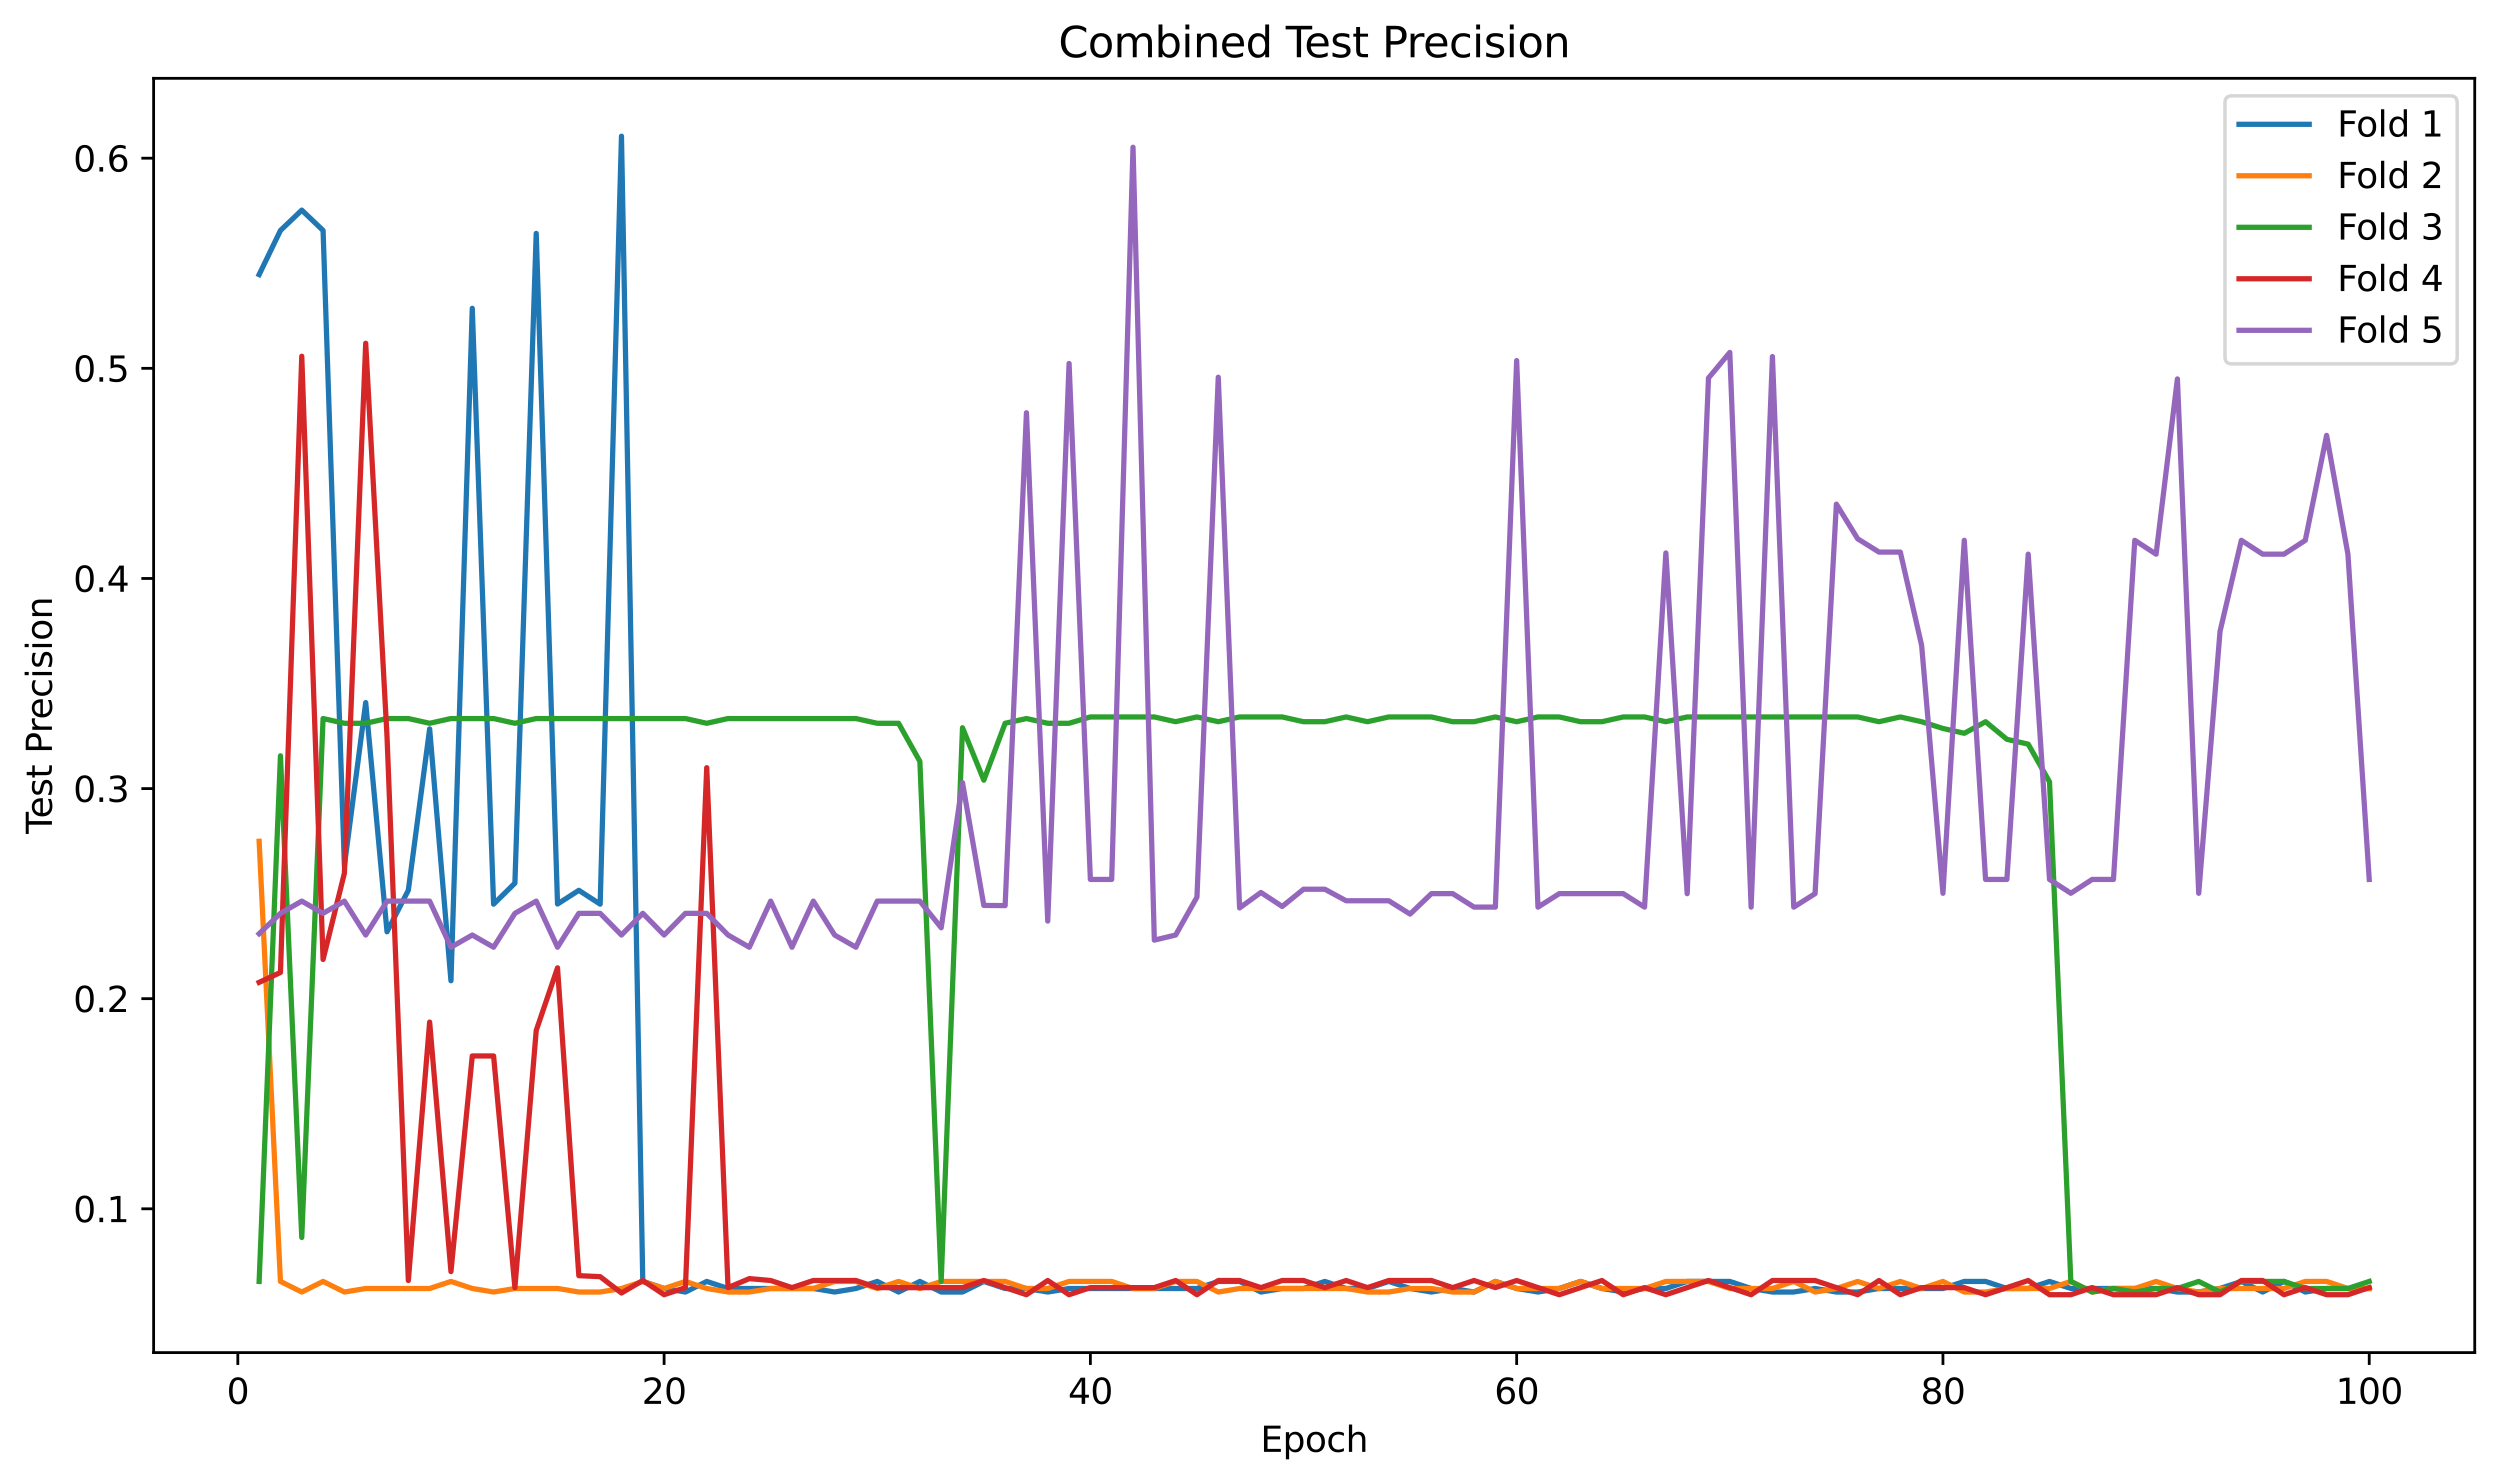 <?xml version="1.0" encoding="utf-8" standalone="no"?>
<!DOCTYPE svg PUBLIC "-//W3C//DTD SVG 1.1//EN"
  "http://www.w3.org/Graphics/SVG/1.1/DTD/svg11.dtd">
<svg xmlns:xlink="http://www.w3.org/1999/xlink" width="712.461pt" height="423.034pt" viewBox="0 0 712.461 423.034" xmlns="http://www.w3.org/2000/svg" version="1.1">
 <defs>
  <style type="text/css">*{stroke-linejoin: round; stroke-linecap: butt}</style>
 </defs>
 <g id="figure_1">
  <g id="patch_1">
   <path d="M 0 423.034 
L 712.461 423.034 
L 712.461 0 
L 0 0 
z
" style="fill: #ffffff"/>
  </g>
  <g id="axes_1">
   <g id="patch_2">
    <path d="M 43.781 385.478 
L 705.261 385.478 
L 705.261 22.318 
L 43.781 22.318 
z
" style="fill: #ffffff"/>
   </g>
   <g id="matplotlib.axis_1">
    <g id="xtick_1">
     <g id="line2d_1">
      <defs>
       <path id="mea86c9e3ff" d="M 0 0 
L 0 3.5 
" style="stroke: #000000; stroke-width: 0.8"/>
      </defs>
      <g>
       <use xlink:href="#mea86c9e3ff" x="67.774" y="385.478" style="stroke: #000000; stroke-width: 0.8"/>
      </g>
     </g>
     <g id="text_1">
      <!-- 0 -->
      <g transform="translate(64.593 400.077) scale(0.1 -0.1)">
       <defs>
        <path id="DejaVuSans-30" d="M 2034 4250 
Q 1547 4250 1301 3770 
Q 1056 3291 1056 2328 
Q 1056 1369 1301 889 
Q 1547 409 2034 409 
Q 2525 409 2770 889 
Q 3016 1369 3016 2328 
Q 3016 3291 2770 3770 
Q 2525 4250 2034 4250 
z
M 2034 4750 
Q 2819 4750 3233 4129 
Q 3647 3509 3647 2328 
Q 3647 1150 3233 529 
Q 2819 -91 2034 -91 
Q 1250 -91 836 529 
Q 422 1150 422 2328 
Q 422 3509 836 4129 
Q 1250 4750 2034 4750 
z
" transform="scale(0.016)"/>
       </defs>
       <use xlink:href="#DejaVuSans-30"/>
      </g>
     </g>
    </g>
    <g id="xtick_2">
     <g id="line2d_2">
      <g>
       <use xlink:href="#mea86c9e3ff" x="189.258" y="385.478" style="stroke: #000000; stroke-width: 0.8"/>
      </g>
     </g>
     <g id="text_2">
      <!-- 20 -->
      <g transform="translate(182.896 400.077) scale(0.1 -0.1)">
       <defs>
        <path id="DejaVuSans-32" d="M 1228 531 
L 3431 531 
L 3431 0 
L 469 0 
L 469 531 
Q 828 903 1448 1529 
Q 2069 2156 2228 2338 
Q 2531 2678 2651 2914 
Q 2772 3150 2772 3378 
Q 2772 3750 2511 3984 
Q 2250 4219 1831 4219 
Q 1534 4219 1204 4116 
Q 875 4013 500 3803 
L 500 4441 
Q 881 4594 1212 4672 
Q 1544 4750 1819 4750 
Q 2544 4750 2975 4387 
Q 3406 4025 3406 3419 
Q 3406 3131 3298 2873 
Q 3191 2616 2906 2266 
Q 2828 2175 2409 1742 
Q 1991 1309 1228 531 
z
" transform="scale(0.016)"/>
       </defs>
       <use xlink:href="#DejaVuSans-32"/>
       <use xlink:href="#DejaVuSans-30" transform="translate(63.623 0)"/>
      </g>
     </g>
    </g>
    <g id="xtick_3">
     <g id="line2d_3">
      <g>
       <use xlink:href="#mea86c9e3ff" x="310.742" y="385.478" style="stroke: #000000; stroke-width: 0.8"/>
      </g>
     </g>
     <g id="text_3">
      <!-- 40 -->
      <g transform="translate(304.38 400.077) scale(0.1 -0.1)">
       <defs>
        <path id="DejaVuSans-34" d="M 2419 4116 
L 825 1625 
L 2419 1625 
L 2419 4116 
z
M 2253 4666 
L 3047 4666 
L 3047 1625 
L 3713 1625 
L 3713 1100 
L 3047 1100 
L 3047 0 
L 2419 0 
L 2419 1100 
L 313 1100 
L 313 1709 
L 2253 4666 
z
" transform="scale(0.016)"/>
       </defs>
       <use xlink:href="#DejaVuSans-34"/>
       <use xlink:href="#DejaVuSans-30" transform="translate(63.623 0)"/>
      </g>
     </g>
    </g>
    <g id="xtick_4">
     <g id="line2d_4">
      <g>
       <use xlink:href="#mea86c9e3ff" x="432.226" y="385.478" style="stroke: #000000; stroke-width: 0.8"/>
      </g>
     </g>
     <g id="text_4">
      <!-- 60 -->
      <g transform="translate(425.864 400.077) scale(0.1 -0.1)">
       <defs>
        <path id="DejaVuSans-36" d="M 2113 2584 
Q 1688 2584 1439 2293 
Q 1191 2003 1191 1497 
Q 1191 994 1439 701 
Q 1688 409 2113 409 
Q 2538 409 2786 701 
Q 3034 994 3034 1497 
Q 3034 2003 2786 2293 
Q 2538 2584 2113 2584 
z
M 3366 4563 
L 3366 3988 
Q 3128 4100 2886 4159 
Q 2644 4219 2406 4219 
Q 1781 4219 1451 3797 
Q 1122 3375 1075 2522 
Q 1259 2794 1537 2939 
Q 1816 3084 2150 3084 
Q 2853 3084 3261 2657 
Q 3669 2231 3669 1497 
Q 3669 778 3244 343 
Q 2819 -91 2113 -91 
Q 1303 -91 875 529 
Q 447 1150 447 2328 
Q 447 3434 972 4092 
Q 1497 4750 2381 4750 
Q 2619 4750 2861 4703 
Q 3103 4656 3366 4563 
z
" transform="scale(0.016)"/>
       </defs>
       <use xlink:href="#DejaVuSans-36"/>
       <use xlink:href="#DejaVuSans-30" transform="translate(63.623 0)"/>
      </g>
     </g>
    </g>
    <g id="xtick_5">
     <g id="line2d_5">
      <g>
       <use xlink:href="#mea86c9e3ff" x="553.71" y="385.478" style="stroke: #000000; stroke-width: 0.8"/>
      </g>
     </g>
     <g id="text_5">
      <!-- 80 -->
      <g transform="translate(547.348 400.077) scale(0.1 -0.1)">
       <defs>
        <path id="DejaVuSans-38" d="M 2034 2216 
Q 1584 2216 1326 1975 
Q 1069 1734 1069 1313 
Q 1069 891 1326 650 
Q 1584 409 2034 409 
Q 2484 409 2743 651 
Q 3003 894 3003 1313 
Q 3003 1734 2745 1975 
Q 2488 2216 2034 2216 
z
M 1403 2484 
Q 997 2584 770 2862 
Q 544 3141 544 3541 
Q 544 4100 942 4425 
Q 1341 4750 2034 4750 
Q 2731 4750 3128 4425 
Q 3525 4100 3525 3541 
Q 3525 3141 3298 2862 
Q 3072 2584 2669 2484 
Q 3125 2378 3379 2068 
Q 3634 1759 3634 1313 
Q 3634 634 3220 271 
Q 2806 -91 2034 -91 
Q 1263 -91 848 271 
Q 434 634 434 1313 
Q 434 1759 690 2068 
Q 947 2378 1403 2484 
z
M 1172 3481 
Q 1172 3119 1398 2916 
Q 1625 2713 2034 2713 
Q 2441 2713 2670 2916 
Q 2900 3119 2900 3481 
Q 2900 3844 2670 4047 
Q 2441 4250 2034 4250 
Q 1625 4250 1398 4047 
Q 1172 3844 1172 3481 
z
" transform="scale(0.016)"/>
       </defs>
       <use xlink:href="#DejaVuSans-38"/>
       <use xlink:href="#DejaVuSans-30" transform="translate(63.623 0)"/>
      </g>
     </g>
    </g>
    <g id="xtick_6">
     <g id="line2d_6">
      <g>
       <use xlink:href="#mea86c9e3ff" x="675.194" y="385.478" style="stroke: #000000; stroke-width: 0.8"/>
      </g>
     </g>
     <g id="text_6">
      <!-- 100 -->
      <g transform="translate(665.65 400.077) scale(0.1 -0.1)">
       <defs>
        <path id="DejaVuSans-31" d="M 794 531 
L 1825 531 
L 1825 4091 
L 703 3866 
L 703 4441 
L 1819 4666 
L 2450 4666 
L 2450 531 
L 3481 531 
L 3481 0 
L 794 0 
L 794 531 
z
" transform="scale(0.016)"/>
       </defs>
       <use xlink:href="#DejaVuSans-31"/>
       <use xlink:href="#DejaVuSans-30" transform="translate(63.623 0)"/>
       <use xlink:href="#DejaVuSans-30" transform="translate(127.246 0)"/>
      </g>
     </g>
    </g>
    <g id="text_7">
     <!-- Epoch -->
     <g transform="translate(359.21 413.755) scale(0.1 -0.1)">
      <defs>
       <path id="DejaVuSans-45" d="M 628 4666 
L 3578 4666 
L 3578 4134 
L 1259 4134 
L 1259 2753 
L 3481 2753 
L 3481 2222 
L 1259 2222 
L 1259 531 
L 3634 531 
L 3634 0 
L 628 0 
L 628 4666 
z
" transform="scale(0.016)"/>
       <path id="DejaVuSans-70" d="M 1159 525 
L 1159 -1331 
L 581 -1331 
L 581 3500 
L 1159 3500 
L 1159 2969 
Q 1341 3281 1617 3432 
Q 1894 3584 2278 3584 
Q 2916 3584 3314 3078 
Q 3713 2572 3713 1747 
Q 3713 922 3314 415 
Q 2916 -91 2278 -91 
Q 1894 -91 1617 61 
Q 1341 213 1159 525 
z
M 3116 1747 
Q 3116 2381 2855 2742 
Q 2594 3103 2138 3103 
Q 1681 3103 1420 2742 
Q 1159 2381 1159 1747 
Q 1159 1113 1420 752 
Q 1681 391 2138 391 
Q 2594 391 2855 752 
Q 3116 1113 3116 1747 
z
" transform="scale(0.016)"/>
       <path id="DejaVuSans-6f" d="M 1959 3097 
Q 1497 3097 1228 2736 
Q 959 2375 959 1747 
Q 959 1119 1226 758 
Q 1494 397 1959 397 
Q 2419 397 2687 759 
Q 2956 1122 2956 1747 
Q 2956 2369 2687 2733 
Q 2419 3097 1959 3097 
z
M 1959 3584 
Q 2709 3584 3137 3096 
Q 3566 2609 3566 1747 
Q 3566 888 3137 398 
Q 2709 -91 1959 -91 
Q 1206 -91 779 398 
Q 353 888 353 1747 
Q 353 2609 779 3096 
Q 1206 3584 1959 3584 
z
" transform="scale(0.016)"/>
       <path id="DejaVuSans-63" d="M 3122 3366 
L 3122 2828 
Q 2878 2963 2633 3030 
Q 2388 3097 2138 3097 
Q 1578 3097 1268 2742 
Q 959 2388 959 1747 
Q 959 1106 1268 751 
Q 1578 397 2138 397 
Q 2388 397 2633 464 
Q 2878 531 3122 666 
L 3122 134 
Q 2881 22 2623 -34 
Q 2366 -91 2075 -91 
Q 1284 -91 818 406 
Q 353 903 353 1747 
Q 353 2603 823 3093 
Q 1294 3584 2113 3584 
Q 2378 3584 2631 3529 
Q 2884 3475 3122 3366 
z
" transform="scale(0.016)"/>
       <path id="DejaVuSans-68" d="M 3513 2113 
L 3513 0 
L 2938 0 
L 2938 2094 
Q 2938 2591 2744 2837 
Q 2550 3084 2163 3084 
Q 1697 3084 1428 2787 
Q 1159 2491 1159 1978 
L 1159 0 
L 581 0 
L 581 4863 
L 1159 4863 
L 1159 2956 
Q 1366 3272 1645 3428 
Q 1925 3584 2291 3584 
Q 2894 3584 3203 3211 
Q 3513 2838 3513 2113 
z
" transform="scale(0.016)"/>
      </defs>
      <use xlink:href="#DejaVuSans-45"/>
      <use xlink:href="#DejaVuSans-70" transform="translate(63.184 0)"/>
      <use xlink:href="#DejaVuSans-6f" transform="translate(126.66 0)"/>
      <use xlink:href="#DejaVuSans-63" transform="translate(187.842 0)"/>
      <use xlink:href="#DejaVuSans-68" transform="translate(242.822 0)"/>
     </g>
    </g>
   </g>
   <g id="matplotlib.axis_2">
    <g id="ytick_1">
     <g id="line2d_7">
      <defs>
       <path id="md509943e3c" d="M 0 0 
L -3.5 0 
" style="stroke: #000000; stroke-width: 0.8"/>
      </defs>
      <g>
       <use xlink:href="#md509943e3c" x="43.781" y="344.493" style="stroke: #000000; stroke-width: 0.8"/>
      </g>
     </g>
     <g id="text_8">
      <!-- 0.1 -->
      <g transform="translate(20.878 348.292) scale(0.1 -0.1)">
       <defs>
        <path id="DejaVuSans-2e" d="M 684 794 
L 1344 794 
L 1344 0 
L 684 0 
L 684 794 
z
" transform="scale(0.016)"/>
       </defs>
       <use xlink:href="#DejaVuSans-30"/>
       <use xlink:href="#DejaVuSans-2e" transform="translate(63.623 0)"/>
       <use xlink:href="#DejaVuSans-31" transform="translate(95.41 0)"/>
      </g>
     </g>
    </g>
    <g id="ytick_2">
     <g id="line2d_8">
      <g>
       <use xlink:href="#md509943e3c" x="43.781" y="284.613" style="stroke: #000000; stroke-width: 0.8"/>
      </g>
     </g>
     <g id="text_9">
      <!-- 0.2 -->
      <g transform="translate(20.878 288.412) scale(0.1 -0.1)">
       <use xlink:href="#DejaVuSans-30"/>
       <use xlink:href="#DejaVuSans-2e" transform="translate(63.623 0)"/>
       <use xlink:href="#DejaVuSans-32" transform="translate(95.41 0)"/>
      </g>
     </g>
    </g>
    <g id="ytick_3">
     <g id="line2d_9">
      <g>
       <use xlink:href="#md509943e3c" x="43.781" y="224.733" style="stroke: #000000; stroke-width: 0.8"/>
      </g>
     </g>
     <g id="text_10">
      <!-- 0.3 -->
      <g transform="translate(20.878 228.532) scale(0.1 -0.1)">
       <defs>
        <path id="DejaVuSans-33" d="M 2597 2516 
Q 3050 2419 3304 2112 
Q 3559 1806 3559 1356 
Q 3559 666 3084 287 
Q 2609 -91 1734 -91 
Q 1441 -91 1130 -33 
Q 819 25 488 141 
L 488 750 
Q 750 597 1062 519 
Q 1375 441 1716 441 
Q 2309 441 2620 675 
Q 2931 909 2931 1356 
Q 2931 1769 2642 2001 
Q 2353 2234 1838 2234 
L 1294 2234 
L 1294 2753 
L 1863 2753 
Q 2328 2753 2575 2939 
Q 2822 3125 2822 3475 
Q 2822 3834 2567 4026 
Q 2313 4219 1838 4219 
Q 1578 4219 1281 4162 
Q 984 4106 628 3988 
L 628 4550 
Q 988 4650 1302 4700 
Q 1616 4750 1894 4750 
Q 2613 4750 3031 4423 
Q 3450 4097 3450 3541 
Q 3450 3153 3228 2886 
Q 3006 2619 2597 2516 
z
" transform="scale(0.016)"/>
       </defs>
       <use xlink:href="#DejaVuSans-30"/>
       <use xlink:href="#DejaVuSans-2e" transform="translate(63.623 0)"/>
       <use xlink:href="#DejaVuSans-33" transform="translate(95.41 0)"/>
      </g>
     </g>
    </g>
    <g id="ytick_4">
     <g id="line2d_10">
      <g>
       <use xlink:href="#md509943e3c" x="43.781" y="164.853" style="stroke: #000000; stroke-width: 0.8"/>
      </g>
     </g>
     <g id="text_11">
      <!-- 0.4 -->
      <g transform="translate(20.878 168.652) scale(0.1 -0.1)">
       <use xlink:href="#DejaVuSans-30"/>
       <use xlink:href="#DejaVuSans-2e" transform="translate(63.623 0)"/>
       <use xlink:href="#DejaVuSans-34" transform="translate(95.41 0)"/>
      </g>
     </g>
    </g>
    <g id="ytick_5">
     <g id="line2d_11">
      <g>
       <use xlink:href="#md509943e3c" x="43.781" y="104.973" style="stroke: #000000; stroke-width: 0.8"/>
      </g>
     </g>
     <g id="text_12">
      <!-- 0.5 -->
      <g transform="translate(20.878 108.772) scale(0.1 -0.1)">
       <defs>
        <path id="DejaVuSans-35" d="M 691 4666 
L 3169 4666 
L 3169 4134 
L 1269 4134 
L 1269 2991 
Q 1406 3038 1543 3061 
Q 1681 3084 1819 3084 
Q 2600 3084 3056 2656 
Q 3513 2228 3513 1497 
Q 3513 744 3044 326 
Q 2575 -91 1722 -91 
Q 1428 -91 1123 -41 
Q 819 9 494 109 
L 494 744 
Q 775 591 1075 516 
Q 1375 441 1709 441 
Q 2250 441 2565 725 
Q 2881 1009 2881 1497 
Q 2881 1984 2565 2268 
Q 2250 2553 1709 2553 
Q 1456 2553 1204 2497 
Q 953 2441 691 2322 
L 691 4666 
z
" transform="scale(0.016)"/>
       </defs>
       <use xlink:href="#DejaVuSans-30"/>
       <use xlink:href="#DejaVuSans-2e" transform="translate(63.623 0)"/>
       <use xlink:href="#DejaVuSans-35" transform="translate(95.41 0)"/>
      </g>
     </g>
    </g>
    <g id="ytick_6">
     <g id="line2d_12">
      <g>
       <use xlink:href="#md509943e3c" x="43.781" y="45.093" style="stroke: #000000; stroke-width: 0.8"/>
      </g>
     </g>
     <g id="text_13">
      <!-- 0.6 -->
      <g transform="translate(20.878 48.892) scale(0.1 -0.1)">
       <use xlink:href="#DejaVuSans-30"/>
       <use xlink:href="#DejaVuSans-2e" transform="translate(63.623 0)"/>
       <use xlink:href="#DejaVuSans-36" transform="translate(95.41 0)"/>
      </g>
     </g>
    </g>
    <g id="text_14">
     <!-- Test Precision -->
     <g transform="translate(14.798 237.64) rotate(-90) scale(0.1 -0.1)">
      <defs>
       <path id="DejaVuSans-54" d="M -19 4666 
L 3928 4666 
L 3928 4134 
L 2272 4134 
L 2272 0 
L 1638 0 
L 1638 4134 
L -19 4134 
L -19 4666 
z
" transform="scale(0.016)"/>
       <path id="DejaVuSans-65" d="M 3597 1894 
L 3597 1613 
L 953 1613 
Q 991 1019 1311 708 
Q 1631 397 2203 397 
Q 2534 397 2845 478 
Q 3156 559 3463 722 
L 3463 178 
Q 3153 47 2828 -22 
Q 2503 -91 2169 -91 
Q 1331 -91 842 396 
Q 353 884 353 1716 
Q 353 2575 817 3079 
Q 1281 3584 2069 3584 
Q 2775 3584 3186 3129 
Q 3597 2675 3597 1894 
z
M 3022 2063 
Q 3016 2534 2758 2815 
Q 2500 3097 2075 3097 
Q 1594 3097 1305 2825 
Q 1016 2553 972 2059 
L 3022 2063 
z
" transform="scale(0.016)"/>
       <path id="DejaVuSans-73" d="M 2834 3397 
L 2834 2853 
Q 2591 2978 2328 3040 
Q 2066 3103 1784 3103 
Q 1356 3103 1142 2972 
Q 928 2841 928 2578 
Q 928 2378 1081 2264 
Q 1234 2150 1697 2047 
L 1894 2003 
Q 2506 1872 2764 1633 
Q 3022 1394 3022 966 
Q 3022 478 2636 193 
Q 2250 -91 1575 -91 
Q 1294 -91 989 -36 
Q 684 19 347 128 
L 347 722 
Q 666 556 975 473 
Q 1284 391 1588 391 
Q 1994 391 2212 530 
Q 2431 669 2431 922 
Q 2431 1156 2273 1281 
Q 2116 1406 1581 1522 
L 1381 1569 
Q 847 1681 609 1914 
Q 372 2147 372 2553 
Q 372 3047 722 3315 
Q 1072 3584 1716 3584 
Q 2034 3584 2315 3537 
Q 2597 3491 2834 3397 
z
" transform="scale(0.016)"/>
       <path id="DejaVuSans-74" d="M 1172 4494 
L 1172 3500 
L 2356 3500 
L 2356 3053 
L 1172 3053 
L 1172 1153 
Q 1172 725 1289 603 
Q 1406 481 1766 481 
L 2356 481 
L 2356 0 
L 1766 0 
Q 1100 0 847 248 
Q 594 497 594 1153 
L 594 3053 
L 172 3053 
L 172 3500 
L 594 3500 
L 594 4494 
L 1172 4494 
z
" transform="scale(0.016)"/>
       <path id="DejaVuSans-20" transform="scale(0.016)"/>
       <path id="DejaVuSans-50" d="M 1259 4147 
L 1259 2394 
L 2053 2394 
Q 2494 2394 2734 2622 
Q 2975 2850 2975 3272 
Q 2975 3691 2734 3919 
Q 2494 4147 2053 4147 
L 1259 4147 
z
M 628 4666 
L 2053 4666 
Q 2838 4666 3239 4311 
Q 3641 3956 3641 3272 
Q 3641 2581 3239 2228 
Q 2838 1875 2053 1875 
L 1259 1875 
L 1259 0 
L 628 0 
L 628 4666 
z
" transform="scale(0.016)"/>
       <path id="DejaVuSans-72" d="M 2631 2963 
Q 2534 3019 2420 3045 
Q 2306 3072 2169 3072 
Q 1681 3072 1420 2755 
Q 1159 2438 1159 1844 
L 1159 0 
L 581 0 
L 581 3500 
L 1159 3500 
L 1159 2956 
Q 1341 3275 1631 3429 
Q 1922 3584 2338 3584 
Q 2397 3584 2469 3576 
Q 2541 3569 2628 3553 
L 2631 2963 
z
" transform="scale(0.016)"/>
       <path id="DejaVuSans-69" d="M 603 3500 
L 1178 3500 
L 1178 0 
L 603 0 
L 603 3500 
z
M 603 4863 
L 1178 4863 
L 1178 4134 
L 603 4134 
L 603 4863 
z
" transform="scale(0.016)"/>
       <path id="DejaVuSans-6e" d="M 3513 2113 
L 3513 0 
L 2938 0 
L 2938 2094 
Q 2938 2591 2744 2837 
Q 2550 3084 2163 3084 
Q 1697 3084 1428 2787 
Q 1159 2491 1159 1978 
L 1159 0 
L 581 0 
L 581 3500 
L 1159 3500 
L 1159 2956 
Q 1366 3272 1645 3428 
Q 1925 3584 2291 3584 
Q 2894 3584 3203 3211 
Q 3513 2838 3513 2113 
z
" transform="scale(0.016)"/>
      </defs>
      <use xlink:href="#DejaVuSans-54"/>
      <use xlink:href="#DejaVuSans-65" transform="translate(44.084 0)"/>
      <use xlink:href="#DejaVuSans-73" transform="translate(105.607 0)"/>
      <use xlink:href="#DejaVuSans-74" transform="translate(157.707 0)"/>
      <use xlink:href="#DejaVuSans-20" transform="translate(196.916 0)"/>
      <use xlink:href="#DejaVuSans-50" transform="translate(228.703 0)"/>
      <use xlink:href="#DejaVuSans-72" transform="translate(287.256 0)"/>
      <use xlink:href="#DejaVuSans-65" transform="translate(326.119 0)"/>
      <use xlink:href="#DejaVuSans-63" transform="translate(387.643 0)"/>
      <use xlink:href="#DejaVuSans-69" transform="translate(442.623 0)"/>
      <use xlink:href="#DejaVuSans-73" transform="translate(470.406 0)"/>
      <use xlink:href="#DejaVuSans-69" transform="translate(522.506 0)"/>
      <use xlink:href="#DejaVuSans-6f" transform="translate(550.289 0)"/>
      <use xlink:href="#DejaVuSans-6e" transform="translate(611.471 0)"/>
     </g>
    </g>
   </g>
   <g id="line2d_13">
    <path d="M 73.849 78.252 
L 79.923 65.68 
L 85.997 59.884 
L 92.071 65.68 
L 98.145 246.715 
L 104.22 200.237 
L 110.294 265.544 
L 116.368 253.701 
L 122.442 207.733 
L 128.516 279.491 
L 134.59 87.872 
L 140.665 257.668 
L 146.739 251.678 
L 152.813 66.523 
L 158.887 257.629 
L 164.961 253.729 
L 171.036 257.668 
L 177.11 38.825 
L 183.184 365.19 
L 189.258 367.199 
L 195.332 368.204 
L 201.407 365.19 
L 207.481 367.199 
L 213.555 367.199 
L 219.629 367.199 
L 225.703 367.199 
L 231.778 367.199 
L 237.852 368.204 
L 243.926 367.199 
L 250 365.19 
L 256.074 368.204 
L 262.149 365.19 
L 268.223 368.204 
L 274.297 368.204 
L 280.371 365.19 
L 286.445 367.199 
L 292.52 367.199 
L 298.594 368.204 
L 304.668 367.199 
L 310.742 367.199 
L 316.816 367.199 
L 322.891 367.199 
L 328.965 367.199 
L 335.039 367.199 
L 341.113 367.199 
L 347.187 365.19 
L 353.262 365.19 
L 359.336 368.204 
L 365.41 367.199 
L 371.484 367.199 
L 377.558 365.19 
L 383.633 367.199 
L 389.707 367.199 
L 395.781 365.19 
L 401.855 367.199 
L 407.929 368.204 
L 414.004 367.199 
L 420.078 368.204 
L 426.152 365.19 
L 432.226 367.199 
L 438.3 368.204 
L 444.375 367.199 
L 450.449 365.19 
L 456.523 367.199 
L 462.597 368.204 
L 468.671 367.199 
L 474.745 367.199 
L 480.82 365.19 
L 486.894 365.19 
L 492.968 365.19 
L 499.042 367.199 
L 505.116 368.204 
L 511.191 368.204 
L 517.265 367.199 
L 523.339 368.204 
L 529.413 368.204 
L 535.487 367.199 
L 541.562 367.199 
L 547.636 367.199 
L 553.71 367.199 
L 559.784 365.19 
L 565.858 365.19 
L 571.933 367.199 
L 578.007 367.199 
L 584.081 365.19 
L 590.155 367.199 
L 596.229 367.199 
L 602.304 367.199 
L 608.378 367.199 
L 614.452 367.199 
L 620.526 368.204 
L 626.6 368.204 
L 632.675 367.199 
L 638.749 365.19 
L 644.823 368.204 
L 650.897 365.19 
L 656.971 368.204 
L 663.046 367.199 
L 669.12 367.199 
L 675.194 367.199 
" clip-path="url(#p94d41e3f25)" style="fill: none; stroke: #1f77b4; stroke-width: 1.5; stroke-linecap: square"/>
   </g>
   <g id="line2d_14">
    <path d="M 73.849 239.759 
L 79.923 365.19 
L 85.997 368.204 
L 92.071 365.19 
L 98.145 368.204 
L 104.22 367.199 
L 110.294 367.199 
L 116.368 367.199 
L 122.442 367.199 
L 128.516 365.19 
L 134.59 367.199 
L 140.665 368.204 
L 146.739 367.199 
L 152.813 367.199 
L 158.887 367.199 
L 164.961 368.204 
L 171.036 368.204 
L 177.11 367.199 
L 183.184 365.19 
L 189.258 367.199 
L 195.332 365.19 
L 201.407 367.199 
L 207.481 368.204 
L 213.555 368.204 
L 219.629 367.199 
L 225.703 367.199 
L 231.778 367.199 
L 237.852 365.19 
L 243.926 365.19 
L 250 367.199 
L 256.074 365.19 
L 262.149 367.199 
L 268.223 365.19 
L 274.297 365.19 
L 280.371 365.19 
L 286.445 365.19 
L 292.52 367.199 
L 298.594 367.199 
L 304.668 365.19 
L 310.742 365.19 
L 316.816 365.19 
L 322.891 367.199 
L 328.965 367.199 
L 335.039 365.19 
L 341.113 365.19 
L 347.187 368.204 
L 353.262 367.199 
L 359.336 367.199 
L 365.41 367.199 
L 371.484 367.199 
L 377.558 367.199 
L 383.633 367.199 
L 389.707 368.204 
L 395.781 368.204 
L 401.855 367.199 
L 407.929 367.199 
L 414.004 368.204 
L 420.078 368.204 
L 426.152 365.19 
L 432.226 367.199 
L 438.3 367.199 
L 444.375 367.199 
L 450.449 365.19 
L 456.523 367.199 
L 462.597 367.199 
L 468.671 367.199 
L 474.745 365.19 
L 480.82 365.19 
L 486.894 365.19 
L 492.968 367.199 
L 499.042 367.199 
L 505.116 367.199 
L 511.191 365.19 
L 517.265 368.204 
L 523.339 367.199 
L 529.413 365.19 
L 535.487 367.199 
L 541.562 365.19 
L 547.636 367.199 
L 553.71 365.19 
L 559.784 368.204 
L 565.858 368.204 
L 571.933 367.199 
L 578.007 367.199 
L 584.081 367.199 
L 590.155 365.19 
L 596.229 368.204 
L 602.304 367.199 
L 608.378 367.199 
L 614.452 365.19 
L 620.526 367.199 
L 626.6 368.204 
L 632.675 367.199 
L 638.749 367.199 
L 644.823 367.199 
L 650.897 367.199 
L 656.971 365.19 
L 663.046 365.19 
L 669.12 367.199 
L 675.194 367.199 
" clip-path="url(#p94d41e3f25)" style="fill: none; stroke: #ff7f0e; stroke-width: 1.5; stroke-linecap: square"/>
   </g>
   <g id="line2d_15">
    <path d="M 73.849 365.19 
L 79.923 215.409 
L 85.997 352.658 
L 92.071 204.773 
L 98.145 206.122 
L 104.22 206.122 
L 110.294 204.773 
L 116.368 204.773 
L 122.442 206.122 
L 128.516 204.773 
L 134.59 204.773 
L 140.665 204.773 
L 146.739 206.122 
L 152.813 204.773 
L 158.887 204.773 
L 164.961 204.773 
L 171.036 204.773 
L 177.11 204.773 
L 183.184 204.773 
L 189.258 204.773 
L 195.332 204.773 
L 201.407 206.122 
L 207.481 204.773 
L 213.555 204.773 
L 219.629 204.773 
L 225.703 204.773 
L 231.778 204.773 
L 237.852 204.773 
L 243.926 204.773 
L 250 206.122 
L 256.074 206.122 
L 262.149 216.986 
L 268.223 365.19 
L 274.297 207.399 
L 280.371 222.335 
L 286.445 206.122 
L 292.52 204.773 
L 298.594 206.122 
L 304.668 206.122 
L 310.742 204.319 
L 316.816 204.319 
L 322.891 204.319 
L 328.965 204.319 
L 335.039 205.68 
L 341.113 204.319 
L 347.187 205.68 
L 353.262 204.319 
L 359.336 204.319 
L 365.41 204.319 
L 371.484 205.68 
L 377.558 205.68 
L 383.633 204.319 
L 389.707 205.68 
L 395.781 204.319 
L 401.855 204.319 
L 407.929 204.319 
L 414.004 205.68 
L 420.078 205.68 
L 426.152 204.319 
L 432.226 205.68 
L 438.3 204.319 
L 444.375 204.319 
L 450.449 205.68 
L 456.523 205.68 
L 462.597 204.319 
L 468.671 204.319 
L 474.745 205.68 
L 480.82 204.319 
L 486.894 204.319 
L 492.968 204.319 
L 499.042 204.319 
L 505.116 204.319 
L 511.191 204.319 
L 517.265 204.319 
L 523.339 204.319 
L 529.413 204.319 
L 535.487 205.68 
L 541.562 204.319 
L 547.636 205.68 
L 553.71 207.6 
L 559.784 208.973 
L 565.858 205.68 
L 571.933 210.689 
L 578.007 212.075 
L 584.081 222.814 
L 590.155 365.19 
L 596.229 368.204 
L 602.304 367.199 
L 608.378 368.204 
L 614.452 367.199 
L 620.526 367.199 
L 626.6 365.19 
L 632.675 368.204 
L 638.749 365.19 
L 644.823 365.19 
L 650.897 365.19 
L 656.971 367.199 
L 663.046 367.199 
L 669.12 367.199 
L 675.194 365.19 
" clip-path="url(#p94d41e3f25)" style="fill: none; stroke: #2ca02c; stroke-width: 1.5; stroke-linecap: square"/>
   </g>
   <g id="line2d_16">
    <path d="M 73.849 279.957 
L 79.923 277.127 
L 85.997 101.529 
L 92.071 273.43 
L 98.145 248.853 
L 104.22 97.833 
L 110.294 209.902 
L 116.368 364.925 
L 122.442 291.284 
L 128.516 362.371 
L 134.59 300.933 
L 140.665 300.933 
L 146.739 366.948 
L 152.813 293.679 
L 158.887 275.819 
L 164.961 363.546 
L 171.036 363.829 
L 177.11 368.486 
L 183.184 364.925 
L 189.258 368.971 
L 195.332 366.948 
L 201.407 218.786 
L 207.481 366.948 
L 213.555 364.385 
L 219.629 364.925 
L 225.703 366.948 
L 231.778 364.925 
L 237.852 364.925 
L 243.926 364.925 
L 250 366.948 
L 256.074 366.948 
L 262.149 366.948 
L 268.223 366.948 
L 274.297 366.948 
L 280.371 364.925 
L 286.445 366.948 
L 292.52 368.971 
L 298.594 364.925 
L 304.668 368.971 
L 310.742 366.948 
L 316.816 366.948 
L 322.891 366.948 
L 328.965 366.948 
L 335.039 364.925 
L 341.113 368.971 
L 347.187 364.925 
L 353.262 364.925 
L 359.336 366.948 
L 365.41 364.925 
L 371.484 364.925 
L 377.558 366.948 
L 383.633 364.925 
L 389.707 366.948 
L 395.781 364.925 
L 401.855 364.925 
L 407.929 364.925 
L 414.004 366.948 
L 420.078 364.925 
L 426.152 366.948 
L 432.226 364.925 
L 438.3 366.948 
L 444.375 368.971 
L 450.449 366.948 
L 456.523 364.925 
L 462.597 368.971 
L 468.671 366.948 
L 474.745 368.971 
L 480.82 366.948 
L 486.894 364.925 
L 492.968 366.948 
L 499.042 368.971 
L 505.116 364.925 
L 511.191 364.925 
L 517.265 364.925 
L 523.339 366.948 
L 529.413 368.971 
L 535.487 364.925 
L 541.562 368.971 
L 547.636 366.948 
L 553.71 366.948 
L 559.784 366.948 
L 565.858 368.971 
L 571.933 366.948 
L 578.007 364.925 
L 584.081 368.971 
L 590.155 368.971 
L 596.229 366.948 
L 602.304 368.971 
L 608.378 368.971 
L 614.452 368.971 
L 620.526 366.948 
L 626.6 368.971 
L 632.675 368.971 
L 638.749 364.925 
L 644.823 364.925 
L 650.897 368.971 
L 656.971 366.948 
L 663.046 368.971 
L 669.12 368.971 
L 675.194 366.948 
" clip-path="url(#p94d41e3f25)" style="fill: none; stroke: #d62728; stroke-width: 1.5; stroke-linecap: square"/>
   </g>
   <g id="line2d_17">
    <path d="M 73.849 266.097 
L 79.923 260.288 
L 85.997 256.807 
L 92.071 260.288 
L 98.145 256.807 
L 104.22 266.465 
L 110.294 256.807 
L 116.368 256.807 
L 122.442 256.807 
L 128.516 269.946 
L 134.59 266.465 
L 140.665 269.946 
L 146.739 260.288 
L 152.813 256.807 
L 158.887 269.946 
L 164.961 260.288 
L 171.036 260.288 
L 177.11 266.465 
L 183.184 260.288 
L 189.258 266.465 
L 195.332 260.288 
L 201.407 260.288 
L 207.481 266.465 
L 213.555 269.946 
L 219.629 256.807 
L 225.703 269.946 
L 231.778 256.807 
L 237.852 266.465 
L 243.926 269.946 
L 250 256.807 
L 256.074 256.807 
L 262.149 256.807 
L 268.223 264.401 
L 274.297 223.05 
L 280.371 258.03 
L 286.445 258.085 
L 292.52 117.636 
L 298.594 262.488 
L 304.668 103.591 
L 310.742 250.624 
L 316.816 250.624 
L 322.891 41.97 
L 328.965 267.924 
L 335.039 266.465 
L 341.113 255.669 
L 347.187 107.509 
L 353.262 258.746 
L 359.336 254.343 
L 365.41 258.326 
L 371.484 253.419 
L 377.558 253.419 
L 383.633 256.705 
L 389.707 256.705 
L 395.781 256.705 
L 401.855 260.495 
L 407.929 254.673 
L 414.004 254.673 
L 420.078 258.511 
L 426.152 258.511 
L 432.226 102.772 
L 438.3 258.511 
L 444.375 254.673 
L 450.449 254.673 
L 456.523 254.673 
L 462.597 254.673 
L 468.671 258.511 
L 474.745 157.594 
L 480.82 254.673 
L 486.894 107.727 
L 492.968 100.437 
L 499.042 258.511 
L 505.116 101.622 
L 511.191 258.511 
L 517.265 254.673 
L 523.339 143.681 
L 529.413 153.552 
L 535.487 157.342 
L 541.562 157.342 
L 547.636 183.931 
L 553.71 254.564 
L 559.784 153.988 
L 565.858 250.624 
L 571.933 250.624 
L 578.007 157.928 
L 584.081 250.624 
L 590.155 254.564 
L 596.229 250.624 
L 602.304 250.624 
L 608.378 153.988 
L 614.452 157.928 
L 620.526 107.997 
L 626.6 254.564 
L 632.675 179.936 
L 638.749 153.988 
L 644.823 157.928 
L 650.897 157.928 
L 656.971 153.988 
L 663.046 124.086 
L 669.12 157.928 
L 675.194 250.624 
" clip-path="url(#p94d41e3f25)" style="fill: none; stroke: #9467bd; stroke-width: 1.5; stroke-linecap: square"/>
   </g>
   <g id="patch_3">
    <path d="M 43.781 385.478 
L 43.781 22.318 
" style="fill: none; stroke: #000000; stroke-width: 0.8; stroke-linejoin: miter; stroke-linecap: square"/>
   </g>
   <g id="patch_4">
    <path d="M 705.261 385.478 
L 705.261 22.318 
" style="fill: none; stroke: #000000; stroke-width: 0.8; stroke-linejoin: miter; stroke-linecap: square"/>
   </g>
   <g id="patch_5">
    <path d="M 43.781 385.478 
L 705.261 385.478 
" style="fill: none; stroke: #000000; stroke-width: 0.8; stroke-linejoin: miter; stroke-linecap: square"/>
   </g>
   <g id="patch_6">
    <path d="M 43.781 22.318 
L 705.261 22.318 
" style="fill: none; stroke: #000000; stroke-width: 0.8; stroke-linejoin: miter; stroke-linecap: square"/>
   </g>
   <g id="text_15">
    <!-- Combined Test Precision -->
    <g transform="translate(301.64 16.318) scale(0.12 -0.12)">
     <defs>
      <path id="DejaVuSans-43" d="M 4122 4306 
L 4122 3641 
Q 3803 3938 3442 4084 
Q 3081 4231 2675 4231 
Q 1875 4231 1450 3742 
Q 1025 3253 1025 2328 
Q 1025 1406 1450 917 
Q 1875 428 2675 428 
Q 3081 428 3442 575 
Q 3803 722 4122 1019 
L 4122 359 
Q 3791 134 3420 21 
Q 3050 -91 2638 -91 
Q 1578 -91 968 557 
Q 359 1206 359 2328 
Q 359 3453 968 4101 
Q 1578 4750 2638 4750 
Q 3056 4750 3426 4639 
Q 3797 4528 4122 4306 
z
" transform="scale(0.016)"/>
      <path id="DejaVuSans-6d" d="M 3328 2828 
Q 3544 3216 3844 3400 
Q 4144 3584 4550 3584 
Q 5097 3584 5394 3201 
Q 5691 2819 5691 2113 
L 5691 0 
L 5113 0 
L 5113 2094 
Q 5113 2597 4934 2840 
Q 4756 3084 4391 3084 
Q 3944 3084 3684 2787 
Q 3425 2491 3425 1978 
L 3425 0 
L 2847 0 
L 2847 2094 
Q 2847 2600 2669 2842 
Q 2491 3084 2119 3084 
Q 1678 3084 1418 2786 
Q 1159 2488 1159 1978 
L 1159 0 
L 581 0 
L 581 3500 
L 1159 3500 
L 1159 2956 
Q 1356 3278 1631 3431 
Q 1906 3584 2284 3584 
Q 2666 3584 2933 3390 
Q 3200 3197 3328 2828 
z
" transform="scale(0.016)"/>
      <path id="DejaVuSans-62" d="M 3116 1747 
Q 3116 2381 2855 2742 
Q 2594 3103 2138 3103 
Q 1681 3103 1420 2742 
Q 1159 2381 1159 1747 
Q 1159 1113 1420 752 
Q 1681 391 2138 391 
Q 2594 391 2855 752 
Q 3116 1113 3116 1747 
z
M 1159 2969 
Q 1341 3281 1617 3432 
Q 1894 3584 2278 3584 
Q 2916 3584 3314 3078 
Q 3713 2572 3713 1747 
Q 3713 922 3314 415 
Q 2916 -91 2278 -91 
Q 1894 -91 1617 61 
Q 1341 213 1159 525 
L 1159 0 
L 581 0 
L 581 4863 
L 1159 4863 
L 1159 2969 
z
" transform="scale(0.016)"/>
      <path id="DejaVuSans-64" d="M 2906 2969 
L 2906 4863 
L 3481 4863 
L 3481 0 
L 2906 0 
L 2906 525 
Q 2725 213 2448 61 
Q 2172 -91 1784 -91 
Q 1150 -91 751 415 
Q 353 922 353 1747 
Q 353 2572 751 3078 
Q 1150 3584 1784 3584 
Q 2172 3584 2448 3432 
Q 2725 3281 2906 2969 
z
M 947 1747 
Q 947 1113 1208 752 
Q 1469 391 1925 391 
Q 2381 391 2643 752 
Q 2906 1113 2906 1747 
Q 2906 2381 2643 2742 
Q 2381 3103 1925 3103 
Q 1469 3103 1208 2742 
Q 947 2381 947 1747 
z
" transform="scale(0.016)"/>
     </defs>
     <use xlink:href="#DejaVuSans-43"/>
     <use xlink:href="#DejaVuSans-6f" transform="translate(69.824 0)"/>
     <use xlink:href="#DejaVuSans-6d" transform="translate(131.006 0)"/>
     <use xlink:href="#DejaVuSans-62" transform="translate(228.418 0)"/>
     <use xlink:href="#DejaVuSans-69" transform="translate(291.895 0)"/>
     <use xlink:href="#DejaVuSans-6e" transform="translate(319.678 0)"/>
     <use xlink:href="#DejaVuSans-65" transform="translate(383.057 0)"/>
     <use xlink:href="#DejaVuSans-64" transform="translate(444.58 0)"/>
     <use xlink:href="#DejaVuSans-20" transform="translate(508.057 0)"/>
     <use xlink:href="#DejaVuSans-54" transform="translate(539.844 0)"/>
     <use xlink:href="#DejaVuSans-65" transform="translate(583.928 0)"/>
     <use xlink:href="#DejaVuSans-73" transform="translate(645.451 0)"/>
     <use xlink:href="#DejaVuSans-74" transform="translate(697.551 0)"/>
     <use xlink:href="#DejaVuSans-20" transform="translate(736.76 0)"/>
     <use xlink:href="#DejaVuSans-50" transform="translate(768.547 0)"/>
     <use xlink:href="#DejaVuSans-72" transform="translate(827.1 0)"/>
     <use xlink:href="#DejaVuSans-65" transform="translate(865.963 0)"/>
     <use xlink:href="#DejaVuSans-63" transform="translate(927.486 0)"/>
     <use xlink:href="#DejaVuSans-69" transform="translate(982.467 0)"/>
     <use xlink:href="#DejaVuSans-73" transform="translate(1010.25 0)"/>
     <use xlink:href="#DejaVuSans-69" transform="translate(1062.35 0)"/>
     <use xlink:href="#DejaVuSans-6f" transform="translate(1090.133 0)"/>
     <use xlink:href="#DejaVuSans-6e" transform="translate(1151.314 0)"/>
    </g>
   </g>
   <g id="legend_1">
    <g id="patch_7">
     <path d="M 636.086 103.709 
L 698.261 103.709 
Q 700.261 103.709 700.261 101.709 
L 700.261 29.318 
Q 700.261 27.318 698.261 27.318 
L 636.086 27.318 
Q 634.086 27.318 634.086 29.318 
L 634.086 101.709 
Q 634.086 103.709 636.086 103.709 
z
" style="fill: #ffffff; opacity: 0.8; stroke: #cccccc; stroke-linejoin: miter"/>
    </g>
    <g id="line2d_18">
     <path d="M 638.086 35.417 
L 648.086 35.417 
L 658.086 35.417 
" style="fill: none; stroke: #1f77b4; stroke-width: 1.5; stroke-linecap: square"/>
    </g>
    <g id="text_16">
     <!-- Fold 1 -->
     <g transform="translate(666.086 38.917) scale(0.1 -0.1)">
      <defs>
       <path id="DejaVuSans-46" d="M 628 4666 
L 3309 4666 
L 3309 4134 
L 1259 4134 
L 1259 2759 
L 3109 2759 
L 3109 2228 
L 1259 2228 
L 1259 0 
L 628 0 
L 628 4666 
z
" transform="scale(0.016)"/>
       <path id="DejaVuSans-6c" d="M 603 4863 
L 1178 4863 
L 1178 0 
L 603 0 
L 603 4863 
z
" transform="scale(0.016)"/>
      </defs>
      <use xlink:href="#DejaVuSans-46"/>
      <use xlink:href="#DejaVuSans-6f" transform="translate(53.895 0)"/>
      <use xlink:href="#DejaVuSans-6c" transform="translate(115.076 0)"/>
      <use xlink:href="#DejaVuSans-64" transform="translate(142.859 0)"/>
      <use xlink:href="#DejaVuSans-20" transform="translate(206.336 0)"/>
      <use xlink:href="#DejaVuSans-31" transform="translate(238.123 0)"/>
     </g>
    </g>
    <g id="line2d_19">
     <path d="M 638.086 50.095 
L 648.086 50.095 
L 658.086 50.095 
" style="fill: none; stroke: #ff7f0e; stroke-width: 1.5; stroke-linecap: square"/>
    </g>
    <g id="text_17">
     <!-- Fold 2 -->
     <g transform="translate(666.086 53.595) scale(0.1 -0.1)">
      <use xlink:href="#DejaVuSans-46"/>
      <use xlink:href="#DejaVuSans-6f" transform="translate(53.895 0)"/>
      <use xlink:href="#DejaVuSans-6c" transform="translate(115.076 0)"/>
      <use xlink:href="#DejaVuSans-64" transform="translate(142.859 0)"/>
      <use xlink:href="#DejaVuSans-20" transform="translate(206.336 0)"/>
      <use xlink:href="#DejaVuSans-32" transform="translate(238.123 0)"/>
     </g>
    </g>
    <g id="line2d_20">
     <path d="M 638.086 64.773 
L 648.086 64.773 
L 658.086 64.773 
" style="fill: none; stroke: #2ca02c; stroke-width: 1.5; stroke-linecap: square"/>
    </g>
    <g id="text_18">
     <!-- Fold 3 -->
     <g transform="translate(666.086 68.273) scale(0.1 -0.1)">
      <use xlink:href="#DejaVuSans-46"/>
      <use xlink:href="#DejaVuSans-6f" transform="translate(53.895 0)"/>
      <use xlink:href="#DejaVuSans-6c" transform="translate(115.076 0)"/>
      <use xlink:href="#DejaVuSans-64" transform="translate(142.859 0)"/>
      <use xlink:href="#DejaVuSans-20" transform="translate(206.336 0)"/>
      <use xlink:href="#DejaVuSans-33" transform="translate(238.123 0)"/>
     </g>
    </g>
    <g id="line2d_21">
     <path d="M 638.086 79.451 
L 648.086 79.451 
L 658.086 79.451 
" style="fill: none; stroke: #d62728; stroke-width: 1.5; stroke-linecap: square"/>
    </g>
    <g id="text_19">
     <!-- Fold 4 -->
     <g transform="translate(666.086 82.951) scale(0.1 -0.1)">
      <use xlink:href="#DejaVuSans-46"/>
      <use xlink:href="#DejaVuSans-6f" transform="translate(53.895 0)"/>
      <use xlink:href="#DejaVuSans-6c" transform="translate(115.076 0)"/>
      <use xlink:href="#DejaVuSans-64" transform="translate(142.859 0)"/>
      <use xlink:href="#DejaVuSans-20" transform="translate(206.336 0)"/>
      <use xlink:href="#DejaVuSans-34" transform="translate(238.123 0)"/>
     </g>
    </g>
    <g id="line2d_22">
     <path d="M 638.086 94.129 
L 648.086 94.129 
L 658.086 94.129 
" style="fill: none; stroke: #9467bd; stroke-width: 1.5; stroke-linecap: square"/>
    </g>
    <g id="text_20">
     <!-- Fold 5 -->
     <g transform="translate(666.086 97.629) scale(0.1 -0.1)">
      <use xlink:href="#DejaVuSans-46"/>
      <use xlink:href="#DejaVuSans-6f" transform="translate(53.895 0)"/>
      <use xlink:href="#DejaVuSans-6c" transform="translate(115.076 0)"/>
      <use xlink:href="#DejaVuSans-64" transform="translate(142.859 0)"/>
      <use xlink:href="#DejaVuSans-20" transform="translate(206.336 0)"/>
      <use xlink:href="#DejaVuSans-35" transform="translate(238.123 0)"/>
     </g>
    </g>
   </g>
  </g>
 </g>
 <defs>
  <clipPath id="p94d41e3f25">
   <rect x="43.781" y="22.318" width="661.48" height="363.16"/>
  </clipPath>
 </defs>
</svg>
